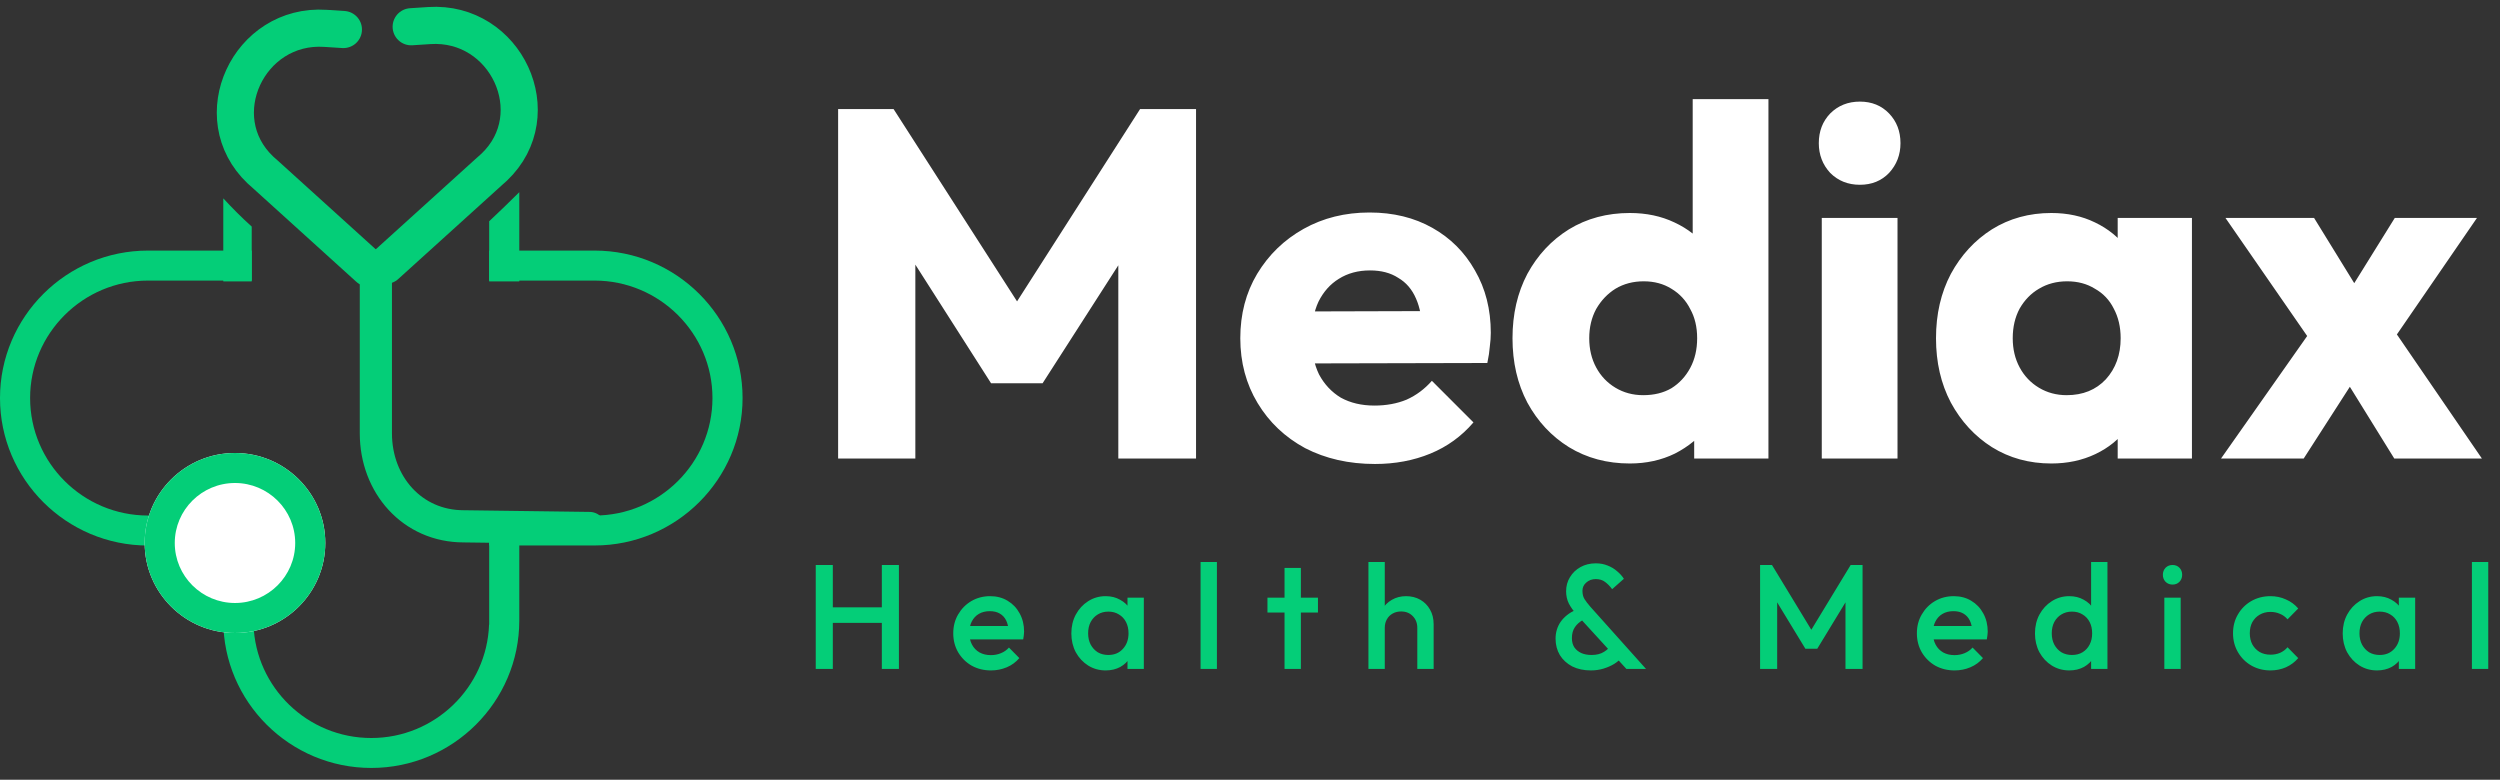 <svg width="202" height="63" viewBox="0 0 202 63" fill="none" xmlns="http://www.w3.org/2000/svg">
<rect x="0" y="0" width="202" height="63" fill="#333333" stroke="none"/>
<g id="logo-footer.svg" clip-path="url(#clip0_5_322)">
<path id="Vector" d="M65.912 54.05V45.65H67.292V54.05H65.912ZM71.252 54.05V45.65H72.632V54.05H71.252ZM66.86 50.33V49.07H71.552V50.33H66.86ZM80.071 54.17C79.495 54.17 78.975 54.042 78.511 53.786C78.055 53.522 77.691 53.162 77.419 52.706C77.155 52.25 77.023 51.738 77.023 51.17C77.023 50.602 77.155 50.094 77.419 49.646C77.683 49.19 78.039 48.83 78.487 48.566C78.943 48.302 79.447 48.17 79.999 48.17C80.535 48.17 81.007 48.294 81.415 48.542C81.831 48.79 82.155 49.13 82.387 49.562C82.627 49.994 82.747 50.486 82.747 51.038C82.747 51.134 82.739 51.234 82.723 51.338C82.715 51.434 82.699 51.542 82.675 51.662H77.947V50.582H81.991L81.499 51.014C81.483 50.662 81.415 50.366 81.295 50.126C81.175 49.886 81.003 49.702 80.779 49.574C80.563 49.446 80.295 49.382 79.975 49.382C79.639 49.382 79.347 49.454 79.099 49.598C78.851 49.742 78.659 49.946 78.523 50.21C78.387 50.466 78.319 50.774 78.319 51.134C78.319 51.494 78.391 51.81 78.535 52.082C78.679 52.354 78.883 52.566 79.147 52.718C79.411 52.862 79.715 52.934 80.059 52.934C80.355 52.934 80.627 52.882 80.875 52.778C81.131 52.674 81.347 52.522 81.523 52.322L82.363 53.174C82.083 53.502 81.743 53.75 81.343 53.918C80.943 54.086 80.519 54.17 80.071 54.17ZM89.337 54.17C88.817 54.17 88.345 54.038 87.921 53.774C87.505 53.51 87.173 53.154 86.925 52.706C86.685 52.25 86.565 51.742 86.565 51.182C86.565 50.614 86.685 50.106 86.925 49.658C87.173 49.202 87.505 48.842 87.921 48.578C88.345 48.306 88.817 48.17 89.337 48.17C89.777 48.17 90.165 48.266 90.501 48.458C90.845 48.642 91.117 48.898 91.317 49.226C91.517 49.554 91.617 49.926 91.617 50.342V51.998C91.617 52.414 91.517 52.786 91.317 53.114C91.125 53.442 90.857 53.702 90.513 53.894C90.169 54.078 89.777 54.17 89.337 54.17ZM89.553 52.922C90.041 52.922 90.433 52.758 90.729 52.43C91.033 52.102 91.185 51.682 91.185 51.17C91.185 50.826 91.117 50.522 90.981 50.258C90.845 49.994 90.653 49.79 90.405 49.646C90.165 49.494 89.881 49.418 89.553 49.418C89.233 49.418 88.949 49.494 88.701 49.646C88.461 49.79 88.269 49.994 88.125 50.258C87.989 50.522 87.921 50.826 87.921 51.17C87.921 51.514 87.989 51.818 88.125 52.082C88.269 52.346 88.461 52.554 88.701 52.706C88.949 52.85 89.233 52.922 89.553 52.922ZM91.101 54.05V52.502L91.329 51.098L91.101 49.706V48.29H92.421V54.05H91.101ZM97.006 54.05V45.41H98.326V54.05H97.006ZM103.791 54.05V45.89H105.111V54.05H103.791ZM102.411 49.49V48.29H106.491V49.49H102.411ZM114.518 54.05V50.726C114.518 50.342 114.394 50.026 114.146 49.778C113.906 49.53 113.594 49.406 113.21 49.406C112.954 49.406 112.726 49.462 112.526 49.574C112.326 49.686 112.17 49.842 112.058 50.042C111.946 50.242 111.89 50.47 111.89 50.726L111.374 50.438C111.374 49.998 111.47 49.61 111.662 49.274C111.854 48.93 112.118 48.662 112.454 48.47C112.798 48.27 113.182 48.17 113.606 48.17C114.038 48.17 114.422 48.266 114.758 48.458C115.094 48.65 115.358 48.918 115.55 49.262C115.742 49.598 115.838 49.99 115.838 50.438V54.05H114.518ZM110.57 54.05V45.41H111.89V54.05H110.57ZM131.414 54.05L127.43 49.694C127.134 49.366 126.91 49.054 126.758 48.758C126.614 48.462 126.542 48.134 126.542 47.774C126.542 47.35 126.646 46.97 126.854 46.634C127.062 46.29 127.346 46.018 127.706 45.818C128.066 45.618 128.478 45.518 128.942 45.518C129.294 45.518 129.614 45.578 129.902 45.698C130.19 45.81 130.442 45.962 130.658 46.154C130.882 46.338 131.066 46.542 131.21 46.766L130.262 47.606C130.086 47.366 129.894 47.17 129.686 47.018C129.486 46.866 129.238 46.79 128.942 46.79C128.638 46.79 128.382 46.882 128.174 47.066C127.966 47.242 127.862 47.466 127.862 47.738C127.862 48.01 127.918 48.234 128.03 48.41C128.142 48.586 128.298 48.79 128.498 49.022L132.998 54.05H131.414ZM128.546 54.17C127.97 54.17 127.466 54.062 127.034 53.846C126.61 53.622 126.278 53.318 126.038 52.934C125.806 52.542 125.69 52.098 125.69 51.602C125.69 51.098 125.826 50.646 126.098 50.246C126.378 49.846 126.786 49.522 127.322 49.274L127.934 50.078C127.638 50.238 127.41 50.438 127.25 50.678C127.09 50.91 127.01 51.206 127.01 51.566C127.01 51.854 127.074 52.098 127.202 52.298C127.338 52.498 127.526 52.654 127.766 52.766C128.006 52.87 128.282 52.922 128.594 52.922C129.002 52.922 129.338 52.838 129.602 52.67C129.874 52.502 130.078 52.302 130.214 52.07L131.078 53.078C130.91 53.286 130.694 53.474 130.43 53.642C130.166 53.802 129.874 53.93 129.554 54.026C129.234 54.122 128.898 54.17 128.546 54.17ZM142.215 54.05V45.65H143.175L146.667 51.398H146.043L149.535 45.65H150.495V54.05H149.115V48.074L149.427 48.158L146.835 52.418H145.875L143.283 48.158L143.595 48.074V54.05H142.215ZM157.932 54.17C157.356 54.17 156.836 54.042 156.372 53.786C155.916 53.522 155.552 53.162 155.28 52.706C155.016 52.25 154.884 51.738 154.884 51.17C154.884 50.602 155.016 50.094 155.28 49.646C155.544 49.19 155.9 48.83 156.348 48.566C156.804 48.302 157.308 48.17 157.86 48.17C158.396 48.17 158.868 48.294 159.276 48.542C159.692 48.79 160.016 49.13 160.248 49.562C160.488 49.994 160.608 50.486 160.608 51.038C160.608 51.134 160.6 51.234 160.584 51.338C160.576 51.434 160.56 51.542 160.536 51.662H155.808V50.582H159.852L159.36 51.014C159.344 50.662 159.276 50.366 159.156 50.126C159.036 49.886 158.864 49.702 158.64 49.574C158.424 49.446 158.156 49.382 157.836 49.382C157.5 49.382 157.208 49.454 156.96 49.598C156.712 49.742 156.52 49.946 156.384 50.21C156.248 50.466 156.18 50.774 156.18 51.134C156.18 51.494 156.252 51.81 156.396 52.082C156.54 52.354 156.744 52.566 157.008 52.718C157.272 52.862 157.576 52.934 157.92 52.934C158.216 52.934 158.488 52.882 158.736 52.778C158.992 52.674 159.208 52.522 159.384 52.322L160.224 53.174C159.944 53.502 159.604 53.75 159.204 53.918C158.804 54.086 158.38 54.17 157.932 54.17ZM167.198 54.17C166.678 54.17 166.206 54.038 165.782 53.774C165.366 53.51 165.034 53.154 164.786 52.706C164.546 52.25 164.426 51.742 164.426 51.182C164.426 50.614 164.546 50.106 164.786 49.658C165.034 49.202 165.366 48.842 165.782 48.578C166.206 48.306 166.678 48.17 167.198 48.17C167.638 48.17 168.026 48.266 168.362 48.458C168.706 48.642 168.978 48.898 169.178 49.226C169.378 49.554 169.478 49.926 169.478 50.342V51.998C169.478 52.414 169.378 52.786 169.178 53.114C168.986 53.442 168.718 53.702 168.374 53.894C168.03 54.078 167.638 54.17 167.198 54.17ZM167.414 52.922C167.742 52.922 168.026 52.85 168.266 52.706C168.514 52.554 168.706 52.346 168.842 52.082C168.978 51.818 169.046 51.514 169.046 51.17C169.046 50.826 168.978 50.522 168.842 50.258C168.706 49.994 168.514 49.79 168.266 49.646C168.026 49.494 167.742 49.418 167.414 49.418C167.094 49.418 166.81 49.494 166.562 49.646C166.322 49.79 166.13 49.994 165.986 50.258C165.85 50.522 165.782 50.826 165.782 51.17C165.782 51.514 165.85 51.818 165.986 52.082C166.13 52.346 166.322 52.554 166.562 52.706C166.81 52.85 167.094 52.922 167.414 52.922ZM170.282 54.05H168.962V52.502L169.19 51.098L168.962 49.706V45.41H170.282V54.05ZM174.879 54.05V48.29H176.199V54.05H174.879ZM175.539 47.234C175.315 47.234 175.127 47.158 174.975 47.006C174.831 46.854 174.759 46.666 174.759 46.442C174.759 46.218 174.831 46.03 174.975 45.878C175.127 45.726 175.315 45.65 175.539 45.65C175.771 45.65 175.959 45.726 176.103 45.878C176.247 46.03 176.319 46.218 176.319 46.442C176.319 46.666 176.247 46.854 176.103 47.006C175.959 47.158 175.771 47.234 175.539 47.234ZM183.452 54.17C182.884 54.17 182.368 54.038 181.904 53.774C181.448 53.51 181.088 53.15 180.824 52.694C180.56 52.238 180.428 51.73 180.428 51.17C180.428 50.602 180.56 50.094 180.824 49.646C181.088 49.19 181.448 48.83 181.904 48.566C182.368 48.302 182.884 48.17 183.452 48.17C183.9 48.17 184.316 48.258 184.7 48.434C185.092 48.602 185.424 48.846 185.696 49.166L184.832 50.042C184.664 49.842 184.46 49.694 184.22 49.598C183.988 49.494 183.732 49.442 183.452 49.442C183.124 49.442 182.832 49.518 182.576 49.67C182.328 49.814 182.132 50.014 181.988 50.27C181.852 50.526 181.784 50.826 181.784 51.17C181.784 51.506 181.852 51.806 181.988 52.07C182.132 52.326 182.328 52.53 182.576 52.682C182.832 52.826 183.124 52.898 183.452 52.898C183.732 52.898 183.988 52.85 184.22 52.754C184.46 52.65 184.664 52.498 184.832 52.298L185.696 53.174C185.424 53.494 185.092 53.742 184.7 53.918C184.316 54.086 183.9 54.17 183.452 54.17ZM192.062 54.17C191.542 54.17 191.07 54.038 190.646 53.774C190.23 53.51 189.898 53.154 189.65 52.706C189.41 52.25 189.29 51.742 189.29 51.182C189.29 50.614 189.41 50.106 189.65 49.658C189.898 49.202 190.23 48.842 190.646 48.578C191.07 48.306 191.542 48.17 192.062 48.17C192.502 48.17 192.89 48.266 193.226 48.458C193.57 48.642 193.842 48.898 194.042 49.226C194.242 49.554 194.342 49.926 194.342 50.342V51.998C194.342 52.414 194.242 52.786 194.042 53.114C193.85 53.442 193.582 53.702 193.238 53.894C192.894 54.078 192.502 54.17 192.062 54.17ZM192.278 52.922C192.766 52.922 193.158 52.758 193.454 52.43C193.758 52.102 193.91 51.682 193.91 51.17C193.91 50.826 193.842 50.522 193.706 50.258C193.57 49.994 193.378 49.79 193.13 49.646C192.89 49.494 192.606 49.418 192.278 49.418C191.958 49.418 191.674 49.494 191.426 49.646C191.186 49.79 190.994 49.994 190.85 50.258C190.714 50.522 190.646 50.826 190.646 51.17C190.646 51.514 190.714 51.818 190.85 52.082C190.994 52.346 191.186 52.554 191.426 52.706C191.674 52.85 191.958 52.922 192.278 52.922ZM193.826 54.05V52.502L194.054 51.098L193.826 49.706V48.29H195.146V54.05H193.826ZM199.731 54.05V45.41H201.051V54.05H199.731Z" fill="#04CE78"/>
<path id="Vector_2" d="M67.72 37.05V8.81H72.2L83.32 26.13H81.04L92.12 8.81H96.64V37.05H90.36V19.41L91.48 19.69L84.24 30.97H80.08L72.88 19.69L73.96 19.41V37.05H67.72ZM111.096 37.49C108.989 37.49 107.109 37.063 105.456 36.21C103.829 35.33 102.549 34.117 101.616 32.57C100.683 31.023 100.216 29.276 100.216 27.33C100.216 25.383 100.669 23.65 101.576 22.13C102.509 20.583 103.763 19.37 105.336 18.49C106.909 17.61 108.683 17.17 110.656 17.17C112.576 17.17 114.269 17.583 115.736 18.41C117.203 19.236 118.349 20.383 119.176 21.85C120.029 23.317 120.456 24.997 120.456 26.89C120.456 27.236 120.429 27.61 120.376 28.01C120.349 28.383 120.283 28.823 120.176 29.33L103.416 29.37V25.17L117.576 25.13L114.936 26.89C114.909 25.77 114.736 24.85 114.416 24.13C114.096 23.383 113.616 22.823 112.976 22.45C112.363 22.05 111.603 21.85 110.696 21.85C109.736 21.85 108.896 22.076 108.176 22.53C107.483 22.956 106.936 23.57 106.536 24.37C106.163 25.17 105.976 26.143 105.976 27.29C105.976 28.436 106.176 29.423 106.576 30.25C107.003 31.05 107.589 31.677 108.336 32.13C109.109 32.556 110.016 32.77 111.056 32.77C112.016 32.77 112.883 32.61 113.656 32.29C114.429 31.943 115.109 31.436 115.696 30.77L119.056 34.13C118.096 35.25 116.936 36.09 115.576 36.65C114.216 37.21 112.723 37.49 111.096 37.49ZM131.69 37.45C129.85 37.45 128.21 37.01 126.77 36.13C125.357 35.25 124.237 34.05 123.41 32.53C122.61 31.01 122.21 29.276 122.21 27.33C122.21 25.383 122.61 23.65 123.41 22.13C124.237 20.61 125.357 19.41 126.77 18.53C128.21 17.65 129.85 17.21 131.69 17.21C133.023 17.21 134.223 17.463 135.29 17.97C136.383 18.477 137.277 19.183 137.97 20.09C138.69 20.97 139.09 21.983 139.17 23.13V31.33C139.09 32.477 138.703 33.517 138.01 34.45C137.317 35.356 136.423 36.09 135.33 36.65C134.237 37.183 133.023 37.45 131.69 37.45ZM132.77 31.93C133.65 31.93 134.41 31.743 135.05 31.37C135.69 30.97 136.197 30.423 136.57 29.73C136.943 29.037 137.13 28.236 137.13 27.33C137.13 26.423 136.943 25.637 136.57 24.97C136.223 24.276 135.717 23.73 135.05 23.33C134.41 22.93 133.663 22.73 132.81 22.73C131.957 22.73 131.197 22.93 130.53 23.33C129.89 23.73 129.37 24.276 128.97 24.97C128.597 25.663 128.41 26.45 128.41 27.33C128.41 28.21 128.597 28.997 128.97 29.69C129.343 30.383 129.863 30.93 130.53 31.33C131.197 31.73 131.943 31.93 132.77 31.93ZM142.89 37.05H136.89V31.81L137.81 27.09L136.77 22.37V8.01H142.89V37.05ZM147.199 37.05V17.61H153.319V37.05H147.199ZM150.279 14.93C149.319 14.93 148.519 14.61 147.879 13.97C147.266 13.303 146.959 12.503 146.959 11.57C146.959 10.61 147.266 9.81 147.879 9.17C148.519 8.53 149.319 8.21 150.279 8.21C151.239 8.21 152.026 8.53 152.639 9.17C153.252 9.81 153.559 10.61 153.559 11.57C153.559 12.503 153.252 13.303 152.639 13.97C152.026 14.61 151.239 14.93 150.279 14.93ZM165.749 37.45C163.962 37.45 162.362 37.01 160.949 36.13C159.562 35.25 158.455 34.05 157.629 32.53C156.829 31.01 156.429 29.276 156.429 27.33C156.429 25.383 156.829 23.65 157.629 22.13C158.455 20.61 159.562 19.41 160.949 18.53C162.362 17.65 163.962 17.21 165.749 17.21C167.055 17.21 168.229 17.463 169.269 17.97C170.335 18.477 171.202 19.183 171.869 20.09C172.535 20.97 172.909 21.983 172.989 23.13V31.53C172.909 32.676 172.535 33.703 171.869 34.61C171.229 35.49 170.375 36.183 169.309 36.69C168.242 37.197 167.055 37.45 165.749 37.45ZM166.989 31.93C168.295 31.93 169.349 31.503 170.149 30.65C170.949 29.77 171.349 28.663 171.349 27.33C171.349 26.423 171.162 25.623 170.789 24.93C170.442 24.236 169.935 23.703 169.269 23.33C168.629 22.93 167.882 22.73 167.029 22.73C166.175 22.73 165.415 22.93 164.749 23.33C164.109 23.703 163.589 24.236 163.189 24.93C162.815 25.623 162.629 26.423 162.629 27.33C162.629 28.21 162.815 28.997 163.189 29.69C163.562 30.383 164.082 30.93 164.749 31.33C165.415 31.73 166.162 31.93 166.989 31.93ZM171.109 37.05V31.81L172.029 27.09L171.109 22.37V17.61H177.109V37.05H171.109ZM193.458 37.05L188.778 29.49L187.458 28.65L179.818 17.61H186.978L191.338 24.69L192.618 25.49L200.538 37.05H193.458ZM179.458 37.05L187.418 25.73L190.898 29.65L186.138 37.05H179.458ZM192.578 28.61L189.098 24.69L193.498 17.61H200.138L192.578 28.61Z" fill="white"/>
<path id="Vector_3" d="M18.041 16.027V22.736H20.339V18.307C19.538 17.593 18.782 16.825 18.041 16.027Z" fill="#04CE78"/>
<path id="Vector_4" d="M39.526 17.878V22.736H41.959V15.528C41.158 16.321 40.347 17.11 39.526 17.878Z" fill="#04CE78"/>
<path id="Vector_5" d="M39.526 41.72V50.473H39.516C39.336 55.551 35.136 59.631 30 59.631C24.859 59.631 20.659 55.556 20.484 50.473H20.474V41.72H18.041V50.134C18.041 56.703 23.407 62.05 30 62.05C36.593 62.05 41.959 56.703 41.959 50.134V41.72H39.526Z" fill="#04CE78"/>
<path id="Vector_6" d="M20.474 41.72H13.851V41.655H11.959C6.708 41.655 2.433 37.395 2.433 32.163C2.433 26.931 6.708 22.671 11.959 22.671H20.339V20.247H11.959C5.366 20.247 0 25.594 0 32.163C0 38.732 5.366 44.079 11.959 44.079H20.474V41.72Z" fill="#04CE78"/>
<path id="Vector_7" d="M48.041 20.247H39.526V22.671H48.041C53.292 22.671 57.567 26.931 57.567 32.163C57.567 37.395 53.292 41.655 48.041 41.655H44.933V41.72H39.526V44.074H48.041C54.634 44.074 60 38.727 60 32.158C60 25.589 54.634 20.247 48.041 20.247Z" fill="#04CE78"/>
<path id="Vector_8" d="M18.987 51.146C14.962 51.146 11.688 47.884 11.688 43.874C11.688 39.864 14.962 36.602 18.987 36.602C23.012 36.602 26.285 39.864 26.285 43.874C26.285 47.884 23.012 51.146 18.987 51.146ZM18.987 39.026C16.304 39.026 14.121 41.2 14.121 43.874C14.121 46.547 16.304 48.722 18.987 48.722C21.67 48.722 23.853 46.547 23.853 43.874C23.853 41.2 21.67 39.026 18.987 39.026Z" fill="white"/>
<path id="Vector_9" d="M22.673 47.684C24.784 45.581 24.784 42.17 22.673 40.066C20.561 37.962 17.138 37.962 15.027 40.066C12.916 42.17 12.916 45.581 15.027 47.684C17.138 49.788 20.561 49.788 22.673 47.684Z" fill="white"/>
<path id="Vector_10" d="M18.987 51.146C14.962 51.146 11.688 47.884 11.688 43.874C11.688 39.864 14.962 36.602 18.987 36.602C23.012 36.602 26.285 39.864 26.285 43.874C26.285 47.884 23.012 51.146 18.987 51.146ZM18.987 39.026C16.304 39.026 14.121 41.2 14.121 43.874C14.121 46.547 16.304 48.722 18.987 48.722C21.67 48.722 23.853 46.547 23.853 43.874C23.853 41.2 21.67 39.026 18.987 39.026Z" fill="#04CE78"/>
<path id="Vector_11" d="M30.37 21.523V35.016C30.37 39.16 33.309 42.527 37.468 42.527L47.635 42.662" stroke="#04CE78" stroke-width="2.6" stroke-miterlimit="10" stroke-linecap="round" stroke-linejoin="round"/>
<path id="Vector_12" d="M27.747 2.385L26.29 2.291C20.083 1.877 16.544 9.463 21.044 13.738C21.164 13.852 21.294 13.967 21.425 14.077L29.799 21.659" stroke="#04CE78" stroke-width="3" stroke-miterlimit="10" stroke-linecap="round" stroke-linejoin="round"/>
<path id="Vector_13" d="M33.223 2.161L34.68 2.066C40.887 1.652 44.426 9.239 39.926 13.513C39.806 13.628 39.676 13.743 39.546 13.852L31.171 21.434" stroke="#04CE78" stroke-width="3" stroke-miterlimit="10" stroke-linecap="round" stroke-linejoin="round"/>
</g>
<defs>
<clipPath id="clip0_5_322">
<rect width="202" height="62" fill="white" transform="translate(0 0.05)"/>
</clipPath>
</defs>
</svg>
